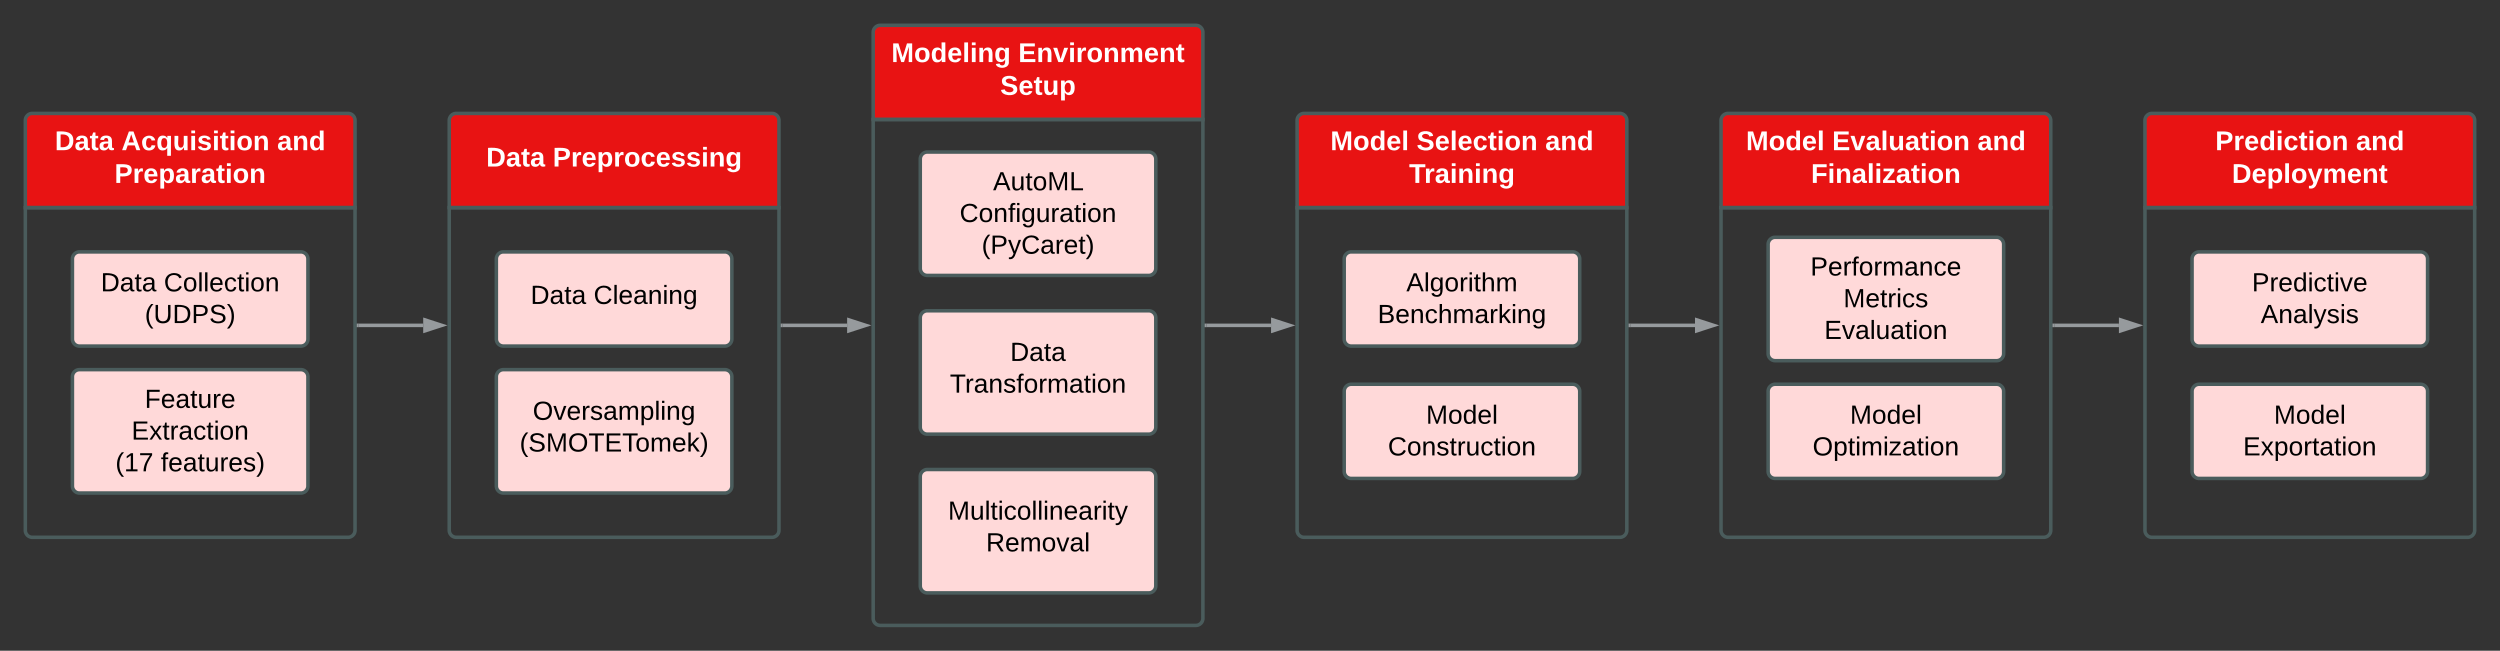 <svg xmlns="http://www.w3.org/2000/svg" xmlns:xlink="http://www.w3.org/1999/xlink" xmlns:lucid="lucid" width="2123" height="552.6"><rect width="100%" height="100%" fill="#333333" stroke="none"/><g transform="translate(-138.5 -223.7)" lucid:page-tab-id="vHpWTzjAAs0~"><path d="M160 400v-74a6 6 0 0 1 6-6h268a6 6 0 0 1 6 6v74z" stroke="#4a5c5c" stroke-width="3" fill="#e81313"/><path d="M440 400v274a6 6 0 0 1-6 6H166a6 6 0 0 1-6-6V400z" stroke="#4a5c5c" stroke-width="3" fill-opacity="0"/><use xlink:href="#a" transform="matrix(1,0,0,1,160,320) translate(25.104 31.231)"/><use xlink:href="#b" transform="matrix(1,0,0,1,160,320) translate(81.619 31.231)"/><use xlink:href="#c" transform="matrix(1,0,0,1,160,320) translate(213.83 31.231)"/><use xlink:href="#d" transform="matrix(1,0,0,1,160,320) translate(75.761 59.038)"/><path d="M520 400v-74a6 6 0 0 1 6-6h268a6 6 0 0 1 6 6v74z" stroke="#4a5c5c" stroke-width="3" fill="#e81313"/><path d="M800 400v274a6 6 0 0 1-6 6H526a6 6 0 0 1-6-6V400z" stroke="#4a5c5c" stroke-width="3" fill-opacity="0"/><use xlink:href="#a" transform="matrix(1,0,0,1,520,320) translate(31.412 45.134)"/><use xlink:href="#e" transform="matrix(1,0,0,1,520,320) translate(87.927 45.134)"/><path d="M880 325.2v-74a6 6 0 0 1 6-6h268a6 6 0 0 1 6 6v74z" stroke="#4a5c5c" stroke-width="3" fill="#e81313"/><path d="M1160 325.2v423.6a6 6 0 0 1-6 6H886a6 6 0 0 1-6-6V325.2z" stroke="#4a5c5c" stroke-width="3" fill-opacity="0"/><use xlink:href="#f" transform="matrix(1,0,0,1,880,245.2) translate(15.449 31.231)"/><use xlink:href="#g" transform="matrix(1,0,0,1,880,245.2) translate(123.264 31.231)"/><use xlink:href="#h" transform="matrix(1,0,0,1,880,245.2) translate(107.913 59.038)"/><path d="M1240 400v-74a6 6 0 0 1 6-6h268a6 6 0 0 1 6 6v74z" stroke="#4a5c5c" stroke-width="3" fill="#e81313"/><path d="M1520 400v274a6 6 0 0 1-6 6h-268a6 6 0 0 1-6-6V400z" stroke="#4a5c5c" stroke-width="3" fill-opacity="0"/><use xlink:href="#i" transform="matrix(1,0,0,1,1240,320) translate(28.258 31.231)"/><use xlink:href="#j" transform="matrix(1,0,0,1,1240,320) translate(101.444 31.231)"/><use xlink:href="#c" transform="matrix(1,0,0,1,1240,320) translate(210.676 31.231)"/><use xlink:href="#k" transform="matrix(1,0,0,1,1240,320) translate(95.071 59.038)"/><path d="M1600 400v-74a6 6 0 0 1 6-6h268a6 6 0 0 1 6 6v74z" stroke="#4a5c5c" stroke-width="3" fill="#e81313"/><path d="M1880 400v274a6 6 0 0 1-6 6h-268a6 6 0 0 1-6-6V400z" stroke="#4a5c5c" stroke-width="3" fill-opacity="0"/><use xlink:href="#i" transform="matrix(1,0,0,1,1600,320) translate(21.21 31.231)"/><use xlink:href="#l" transform="matrix(1,0,0,1,1600,320) translate(94.396 31.231)"/><use xlink:href="#c" transform="matrix(1,0,0,1,1600,320) translate(217.724 31.231)"/><use xlink:href="#m" transform="matrix(1,0,0,1,1600,320) translate(76.437 59.038)"/><path d="M1960 400v-74a6 6 0 0 1 6-6h268a6 6 0 0 1 6 6v74z" stroke="#4a5c5c" stroke-width="3" fill="#e81313"/><path d="M2240 400v274a6 6 0 0 1-6 6h-268a6 6 0 0 1-6-6V400z" stroke="#4a5c5c" stroke-width="3" fill-opacity="0"/><use xlink:href="#n" transform="matrix(1,0,0,1,1960,320) translate(59.734 31.231)"/><use xlink:href="#o" transform="matrix(1,0,0,1,1960,320) translate(179.2 31.231)"/><use xlink:href="#p" transform="matrix(1,0,0,1,1960,320) translate(73.862 59.038)"/><path d="M200 443.6a6 6 0 0 1 6-6h188a6 6 0 0 1 6 6v68a6 6 0 0 1-6 6H206a6 6 0 0 1-6-6z" stroke="#4a5c5c" stroke-width="3" fill="#ffd9d9"/><use xlink:href="#q" transform="matrix(1,0,0,1,212,449.6) translate(12.094 21.518)"/><use xlink:href="#r" transform="matrix(1,0,0,1,212,449.6) translate(65.649 21.518)"/><use xlink:href="#s" transform="matrix(1,0,0,1,212,449.6) translate(49.47 48.451)"/><path d="M200 543.6a6 6 0 0 1 6-6h188a6 6 0 0 1 6 6v92.8a6 6 0 0 1-6 6H206a6 6 0 0 1-6-6z" stroke="#4a5c5c" stroke-width="3" fill="#ffd9d9"/><use xlink:href="#t" transform="matrix(1,0,0,1,212,549.6) translate(49.408 20.487)"/><use xlink:href="#u" transform="matrix(1,0,0,1,212,549.6) translate(38.186 47.42)"/><use xlink:href="#v" transform="matrix(1,0,0,1,212,549.6) translate(24.501 74.353)"/><use xlink:href="#w" transform="matrix(1,0,0,1,212,549.6) translate(63.093 74.353)"/><path d="M560 443.6a6 6 0 0 1 6-6h188a6 6 0 0 1 6 6v68a6 6 0 0 1-6 6H566a6 6 0 0 1-6-6z" stroke="#4a5c5c" stroke-width="3" fill="#ffd9d9"/><use xlink:href="#q" transform="matrix(1,0,0,1,572,449.6) translate(17.051 32.206)"/><use xlink:href="#x" transform="matrix(1,0,0,1,572,449.6) translate(70.606 32.206)"/><path d="M560 543.6a6 6 0 0 1 6-6h188a6 6 0 0 1 6 6v92.8a6 6 0 0 1-6 6H566a6 6 0 0 1-6-6z" stroke="#4a5c5c" stroke-width="3" fill="#ffd9d9"/><use xlink:href="#y" transform="matrix(1,0,0,1,572,549.6) translate(18.921 30.612)"/><use xlink:href="#z" transform="matrix(1,0,0,1,572,549.6) translate(7.761 57.545)"/><path d="M443 500h54.88" stroke="#969a9d" stroke-width="3" stroke-linejoin="round" fill="none"/><path d="M443.04 501.5h-1.54v-3h1.54z" stroke="#969a9d" stroke-width=".05" fill="#969a9d"/><path d="M513.65 500l-14.27 4.63v-9.26z" stroke="#969a9d" stroke-width="3" fill="#969a9d"/><path d="M920 358.8a6 6 0 0 1 6-6h188a6 6 0 0 1 6 6v92.8a6 6 0 0 1-6 6H926a6 6 0 0 1-6-6z" stroke="#4a5c5c" stroke-width="3" fill="#ffd9d9"/><use xlink:href="#A" transform="matrix(1,0,0,1,932,364.8) translate(49.782 20.487)"/><use xlink:href="#B" transform="matrix(1,0,0,1,932,364.8) translate(21.415 47.42)"/><use xlink:href="#C" transform="matrix(1,0,0,1,932,364.8) translate(40.119 74.353)"/><path d="M920 493.6a6 6 0 0 1 6-6h188a6 6 0 0 1 6 6v92.8a6 6 0 0 1-6 6H926a6 6 0 0 1-6-6z" stroke="#4a5c5c" stroke-width="3" fill="#ffd9d9"/><use xlink:href="#D" transform="matrix(1,0,0,1,932,499.6) translate(64.34 30.612)"/><use xlink:href="#E" transform="matrix(1,0,0,1,932,499.6) translate(13.123 57.545)"/><path d="M803 500h54.88" stroke="#969a9d" stroke-width="3" stroke-linejoin="round" fill="none"/><path d="M803.04 501.5h-1.54v-3h1.54z" stroke="#969a9d" stroke-width=".05" fill="#969a9d"/><path d="M873.65 500l-14.27 4.63v-9.26z" stroke="#969a9d" stroke-width="3" fill="#969a9d"/><path d="M920 628.4a6 6 0 0 1 6-6h188a6 6 0 0 1 6 6v92.8a6 6 0 0 1-6 6H926a6 6 0 0 1-6-6z" stroke="#4a5c5c" stroke-width="3" fill="#ffd9d9"/><g><use xlink:href="#F" transform="matrix(1,0,0,1,932,634.4) translate(11.564 30.612)"/><use xlink:href="#G" transform="matrix(1,0,0,1,932,634.4) translate(43.828 57.545)"/></g><path d="M1280 443.6a6 6 0 0 1 6-6h188a6 6 0 0 1 6 6v68a6 6 0 0 1-6 6h-188a6 6 0 0 1-6-6z" stroke="#4a5c5c" stroke-width="3" fill="#ffd9d9"/><g><use xlink:href="#H" transform="matrix(1,0,0,1,1292,449.6) translate(40.742 21.518)"/><use xlink:href="#I" transform="matrix(1,0,0,1,1292,449.6) translate(16.396 48.451)"/></g><path d="M1280 556a6 6 0 0 1 6-6h188a6 6 0 0 1 6 6v68a6 6 0 0 1-6 6h-188a6 6 0 0 1-6-6z" stroke="#4a5c5c" stroke-width="3" fill="#ffd9d9"/><g><use xlink:href="#J" transform="matrix(1,0,0,1,1292,562) translate(57.513 21.518)"/><use xlink:href="#K" transform="matrix(1,0,0,1,1292,562) translate(25.124 48.451)"/></g><path d="M1163 500h54.88" stroke="#969a9d" stroke-width="3" stroke-linejoin="round" fill="none"/><path d="M1163.04 501.5h-1.54v-3h1.54z" stroke="#969a9d" stroke-width=".05" fill="#969a9d"/><path d="M1233.65 500l-14.27 4.63v-9.26z" stroke="#969a9d" stroke-width="3" fill="#969a9d"/><path d="M1640 431.2a6 6 0 0 1 6-6h188a6 6 0 0 1 6 6V524a6 6 0 0 1-6 6h-188a6 6 0 0 1-6-6z" stroke="#4a5c5c" stroke-width="3" fill="#ffd9d9"/><g><use xlink:href="#L" transform="matrix(1,0,0,1,1652,437.2) translate(23.877 20.487)"/><use xlink:href="#M" transform="matrix(1,0,0,1,1652,437.2) translate(51.933 47.42)"/><use xlink:href="#N" transform="matrix(1,0,0,1,1652,437.2) translate(35.692 74.353)"/></g><path d="M1640 556a6 6 0 0 1 6-6h188a6 6 0 0 1 6 6v68a6 6 0 0 1-6 6h-188a6 6 0 0 1-6-6z" stroke="#4a5c5c" stroke-width="3" fill="#ffd9d9"/><g><use xlink:href="#J" transform="matrix(1,0,0,1,1652,562) translate(57.513 21.518)"/><use xlink:href="#O" transform="matrix(1,0,0,1,1652,562) translate(25.779 48.451)"/></g><path d="M1523 500h54.88" stroke="#969a9d" stroke-width="3" stroke-linejoin="round" fill="none"/><path d="M1523.04 501.5h-1.54v-3h1.54z" stroke="#969a9d" stroke-width=".05" fill="#969a9d"/><path d="M1593.65 500l-14.27 4.63v-9.26z" stroke="#969a9d" stroke-width="3" fill="#969a9d"/><path d="M2000 443.6a6 6 0 0 1 6-6h188a6 6 0 0 1 6 6v68a6 6 0 0 1-6 6h-188a6 6 0 0 1-6-6z" stroke="#4a5c5c" stroke-width="3" fill="#ffd9d9"/><g><use xlink:href="#P" transform="matrix(1,0,0,1,2012,449.6) translate(38.84 21.518)"/><use xlink:href="#Q" transform="matrix(1,0,0,1,2012,449.6) translate(46.291 48.451)"/></g><path d="M2000 556a6 6 0 0 1 6-6h188a6 6 0 0 1 6 6v68a6 6 0 0 1-6 6h-188a6 6 0 0 1-6-6z" stroke="#4a5c5c" stroke-width="3" fill="#ffd9d9"/><g><use xlink:href="#J" transform="matrix(1,0,0,1,2012,562) translate(57.513 21.518)"/><use xlink:href="#R" transform="matrix(1,0,0,1,2012,562) translate(31.328 48.451)"/></g><path d="M1883 500h54.88" stroke="#969a9d" stroke-width="3" stroke-linejoin="round" fill="none"/><path d="M1883.04 501.5h-1.54v-3h1.54z" stroke="#969a9d" stroke-width=".05" fill="#969a9d"/><path d="M1953.65 500l-14.27 4.63v-9.26z" stroke="#969a9d" stroke-width="3" fill="#969a9d"/><defs><path fill="#fff" d="M24-248c120-7 223 5 221 122C244-46 201 0 124 0H24v-248zM76-40c74 7 117-18 117-86 0-67-45-88-117-82v168" id="S"/><path fill="#fff" d="M133-34C117-15 103 5 69 4 32 3 11-16 11-54c-1-60 55-63 116-61 1-26-3-47-28-47-18 1-26 9-28 27l-52-2c7-38 36-58 82-57s74 22 75 68l1 82c-1 14 12 18 25 15v27c-30 8-71 5-69-32zm-48 3c29 0 43-24 42-57-32 0-66-3-65 30 0 17 8 27 23 27" id="T"/><path fill="#fff" d="M115-3C79 11 28 4 28-45v-112H4v-33h27l15-45h31v45h36v33H77v99c-1 23 16 31 38 25v30" id="U"/><g id="a"><use transform="matrix(0.064,0,0,0.064,0,0)" xlink:href="#S"/><use transform="matrix(0.064,0,0,0.064,16.671,0)" xlink:href="#T"/><use transform="matrix(0.064,0,0,0.064,29.545,0)" xlink:href="#U"/><use transform="matrix(0.064,0,0,0.064,37.204,0)" xlink:href="#T"/></g><path fill="#fff" d="M199 0l-22-63H83L61 0H9l90-248h61L250 0h-51zm-33-102l-36-108c-10 38-24 72-36 108h72" id="V"/><path fill="#fff" d="M190-63c-7 42-38 67-86 67-59 0-84-38-90-98-12-110 154-137 174-36l-49 2c-2-19-15-32-35-32-30 0-35 28-38 64-6 74 65 87 74 30" id="W"/><path fill="#fff" d="M84 4C32 4 15-41 15-95c0-55 18-99 73-99 29 0 47 12 58 34l2-30h48l-1 265h-49V-32C136-9 114 4 84 4zm21-34c32 0 41-29 41-66 0-36-9-64-40-64-33 0-39 30-40 65 0 43 13 65 39 65" id="X"/><path fill="#fff" d="M85 4C-2 5 27-109 22-190h50c7 57-23 150 33 157 60-5 35-97 40-157h50l1 190h-47c-2-12 1-28-3-38-12 25-28 42-61 42" id="Y"/><path fill="#fff" d="M25-224v-37h50v37H25zM25 0v-190h50V0H25" id="Z"/><path fill="#fff" d="M137-138c1-29-70-34-71-4 15 46 118 7 119 86 1 83-164 76-172 9l43-7c4 19 20 25 44 25 33 8 57-30 24-41C81-84 22-81 20-136c-2-80 154-74 161-7" id="aa"/><path fill="#fff" d="M110-194c64 0 96 36 96 99 0 64-35 99-97 99-61 0-95-36-95-99 0-62 34-99 96-99zm-1 164c35 0 45-28 45-65 0-40-10-65-43-65-34 0-45 26-45 65 0 36 10 65 43 65" id="ab"/><path fill="#fff" d="M135-194c87-1 58 113 63 194h-50c-7-57 23-157-34-157-59 0-34 97-39 157H25l-1-190h47c2 12-1 28 3 38 12-26 28-41 61-42" id="ac"/><g id="b"><use transform="matrix(0.064,0,0,0.064,0,0)" xlink:href="#V"/><use transform="matrix(0.064,0,0,0.064,16.671,0)" xlink:href="#W"/><use transform="matrix(0.064,0,0,0.064,29.545,0)" xlink:href="#X"/><use transform="matrix(0.064,0,0,0.064,43.641,0)" xlink:href="#Y"/><use transform="matrix(0.064,0,0,0.064,57.738,0)" xlink:href="#Z"/><use transform="matrix(0.064,0,0,0.064,64.174,0)" xlink:href="#aa"/><use transform="matrix(0.064,0,0,0.064,77.048,0)" xlink:href="#Z"/><use transform="matrix(0.064,0,0,0.064,83.485,0)" xlink:href="#U"/><use transform="matrix(0.064,0,0,0.064,91.145,0)" xlink:href="#Z"/><use transform="matrix(0.064,0,0,0.064,97.581,0)" xlink:href="#ab"/><use transform="matrix(0.064,0,0,0.064,111.678,0)" xlink:href="#ac"/></g><path fill="#fff" d="M88-194c31-1 46 15 58 34l-1-101h50l1 261h-48c-2-10 0-23-3-31C134-8 116 4 84 4 32 4 16-41 15-95c0-56 19-97 73-99zm17 164c33 0 40-30 41-66 1-37-9-64-41-64s-38 30-39 65c0 43 13 65 39 65" id="ad"/><g id="c"><use transform="matrix(0.064,0,0,0.064,0,0)" xlink:href="#T"/><use transform="matrix(0.064,0,0,0.064,12.874,0)" xlink:href="#ac"/><use transform="matrix(0.064,0,0,0.064,26.97,0)" xlink:href="#ad"/></g><path fill="#fff" d="M24-248c93 1 206-16 204 79-1 75-69 88-152 82V0H24v-248zm52 121c47 0 100 7 100-41 0-47-54-39-100-39v80" id="ae"/><path fill="#fff" d="M135-150c-39-12-60 13-60 57V0H25l-1-190h47c2 13-1 29 3 40 6-28 27-53 61-41v41" id="af"/><path fill="#fff" d="M185-48c-13 30-37 53-82 52C43 2 14-33 14-96s30-98 90-98c62 0 83 45 84 108H66c0 31 8 55 39 56 18 0 30-7 34-22zm-45-69c5-46-57-63-70-21-2 6-4 13-4 21h74" id="ag"/><path fill="#fff" d="M135-194c53 0 70 44 70 98 0 56-19 98-73 100-31 1-45-17-59-34 3 33 2 69 2 105H25l-1-265h48c2 10 0 23 3 31 11-24 29-35 60-35zM114-30c33 0 39-31 40-66 0-38-9-64-40-64-56 0-55 130 0 130" id="ah"/><g id="d"><use transform="matrix(0.064,0,0,0.064,0,0)" xlink:href="#ae"/><use transform="matrix(0.064,0,0,0.064,15.448,0)" xlink:href="#af"/><use transform="matrix(0.064,0,0,0.064,24.46,0)" xlink:href="#ag"/><use transform="matrix(0.064,0,0,0.064,37.333,0)" xlink:href="#ah"/><use transform="matrix(0.064,0,0,0.064,51.43,0)" xlink:href="#T"/><use transform="matrix(0.064,0,0,0.064,64.303,0)" xlink:href="#af"/><use transform="matrix(0.064,0,0,0.064,73.315,0)" xlink:href="#T"/><use transform="matrix(0.064,0,0,0.064,86.188,0)" xlink:href="#U"/><use transform="matrix(0.064,0,0,0.064,93.848,0)" xlink:href="#Z"/><use transform="matrix(0.064,0,0,0.064,100.285,0)" xlink:href="#ab"/><use transform="matrix(0.064,0,0,0.064,114.381,0)" xlink:href="#ac"/></g><path fill="#fff" d="M195-6C206 82 75 100 31 46c-4-6-6-13-8-21l49-6c3 16 16 24 34 25 40 0 42-37 40-79-11 22-30 35-61 35-53 0-70-43-70-97 0-56 18-96 73-97 30 0 46 14 59 34l2-30h47zm-90-29c32 0 41-27 41-63 0-35-9-62-40-62-32 0-39 29-40 63 0 36 9 62 39 62" id="ai"/><g id="e"><use transform="matrix(0.064,0,0,0.064,0,0)" xlink:href="#ae"/><use transform="matrix(0.064,0,0,0.064,15.448,0)" xlink:href="#af"/><use transform="matrix(0.064,0,0,0.064,24.46,0)" xlink:href="#ag"/><use transform="matrix(0.064,0,0,0.064,37.333,0)" xlink:href="#ah"/><use transform="matrix(0.064,0,0,0.064,51.43,0)" xlink:href="#af"/><use transform="matrix(0.064,0,0,0.064,60.441,0)" xlink:href="#ab"/><use transform="matrix(0.064,0,0,0.064,74.538,0)" xlink:href="#W"/><use transform="matrix(0.064,0,0,0.064,87.411,0)" xlink:href="#ag"/><use transform="matrix(0.064,0,0,0.064,100.285,0)" xlink:href="#aa"/><use transform="matrix(0.064,0,0,0.064,113.158,0)" xlink:href="#aa"/><use transform="matrix(0.064,0,0,0.064,126.032,0)" xlink:href="#Z"/><use transform="matrix(0.064,0,0,0.064,132.469,0)" xlink:href="#ac"/><use transform="matrix(0.064,0,0,0.064,146.565,0)" xlink:href="#ai"/></g><path fill="#fff" d="M230 0l2-204L168 0h-37L68-204 70 0H24v-248h70l56 185 57-185h69V0h-46" id="aj"/><path fill="#fff" d="M25 0v-261h50V0H25" id="ak"/><g id="f"><use transform="matrix(0.064,0,0,0.064,0,0)" xlink:href="#aj"/><use transform="matrix(0.064,0,0,0.064,19.246,0)" xlink:href="#ab"/><use transform="matrix(0.064,0,0,0.064,33.342,0)" xlink:href="#ad"/><use transform="matrix(0.064,0,0,0.064,47.439,0)" xlink:href="#ag"/><use transform="matrix(0.064,0,0,0.064,60.312,0)" xlink:href="#ak"/><use transform="matrix(0.064,0,0,0.064,66.749,0)" xlink:href="#Z"/><use transform="matrix(0.064,0,0,0.064,73.186,0)" xlink:href="#ac"/><use transform="matrix(0.064,0,0,0.064,87.282,0)" xlink:href="#ai"/></g><path fill="#fff" d="M24 0v-248h195v40H76v63h132v40H76v65h150V0H24" id="al"/><path fill="#fff" d="M128 0H69L1-190h53L99-40l48-150h52" id="am"/><path fill="#fff" d="M220-157c-53 9-28 100-34 157h-49v-107c1-27-5-49-29-50C55-147 81-57 75 0H25l-1-190h47c2 12-1 28 3 38 10-53 101-56 108 0 13-22 24-43 59-42 82 1 51 116 57 194h-49v-107c-1-25-5-48-29-50" id="an"/><g id="g"><use transform="matrix(0.064,0,0,0.064,0,0)" xlink:href="#al"/><use transform="matrix(0.064,0,0,0.064,15.448,0)" xlink:href="#ac"/><use transform="matrix(0.064,0,0,0.064,29.545,0)" xlink:href="#am"/><use transform="matrix(0.064,0,0,0.064,42.418,0)" xlink:href="#Z"/><use transform="matrix(0.064,0,0,0.064,48.855,0)" xlink:href="#af"/><use transform="matrix(0.064,0,0,0.064,57.866,0)" xlink:href="#ab"/><use transform="matrix(0.064,0,0,0.064,71.963,0)" xlink:href="#ac"/><use transform="matrix(0.064,0,0,0.064,86.059,0)" xlink:href="#an"/><use transform="matrix(0.064,0,0,0.064,106.657,0)" xlink:href="#ag"/><use transform="matrix(0.064,0,0,0.064,119.531,0)" xlink:href="#ac"/><use transform="matrix(0.064,0,0,0.064,133.627,0)" xlink:href="#U"/></g><path fill="#fff" d="M169-182c-1-43-94-46-97-3 18 66 151 10 154 114 3 95-165 93-204 36-6-8-10-19-12-30l50-8c3 46 112 56 116 5-17-69-150-10-154-114-4-87 153-88 188-35 5 8 8 18 10 28" id="ao"/><g id="h"><use transform="matrix(0.064,0,0,0.064,0,0)" xlink:href="#ao"/><use transform="matrix(0.064,0,0,0.064,15.448,0)" xlink:href="#ag"/><use transform="matrix(0.064,0,0,0.064,28.322,0)" xlink:href="#U"/><use transform="matrix(0.064,0,0,0.064,35.981,0)" xlink:href="#Y"/><use transform="matrix(0.064,0,0,0.064,50.078,0)" xlink:href="#ah"/></g><g id="i"><use transform="matrix(0.064,0,0,0.064,0,0)" xlink:href="#aj"/><use transform="matrix(0.064,0,0,0.064,19.246,0)" xlink:href="#ab"/><use transform="matrix(0.064,0,0,0.064,33.342,0)" xlink:href="#ad"/><use transform="matrix(0.064,0,0,0.064,47.439,0)" xlink:href="#ag"/><use transform="matrix(0.064,0,0,0.064,60.312,0)" xlink:href="#ak"/></g><g id="j"><use transform="matrix(0.064,0,0,0.064,0,0)" xlink:href="#ao"/><use transform="matrix(0.064,0,0,0.064,15.448,0)" xlink:href="#ag"/><use transform="matrix(0.064,0,0,0.064,28.322,0)" xlink:href="#ak"/><use transform="matrix(0.064,0,0,0.064,34.759,0)" xlink:href="#ag"/><use transform="matrix(0.064,0,0,0.064,47.632,0)" xlink:href="#W"/><use transform="matrix(0.064,0,0,0.064,60.506,0)" xlink:href="#U"/><use transform="matrix(0.064,0,0,0.064,68.165,0)" xlink:href="#Z"/><use transform="matrix(0.064,0,0,0.064,74.602,0)" xlink:href="#ab"/><use transform="matrix(0.064,0,0,0.064,88.699,0)" xlink:href="#ac"/></g><path fill="#fff" d="M136-208V0H84v-208H4v-40h212v40h-80" id="ap"/><g id="k"><use transform="matrix(0.064,0,0,0.064,0,0)" xlink:href="#ap"/><use transform="matrix(0.064,0,0,0.064,12.809,0)" xlink:href="#af"/><use transform="matrix(0.064,0,0,0.064,21.821,0)" xlink:href="#T"/><use transform="matrix(0.064,0,0,0.064,34.694,0)" xlink:href="#Z"/><use transform="matrix(0.064,0,0,0.064,41.131,0)" xlink:href="#ac"/><use transform="matrix(0.064,0,0,0.064,55.227,0)" xlink:href="#Z"/><use transform="matrix(0.064,0,0,0.064,61.664,0)" xlink:href="#ac"/><use transform="matrix(0.064,0,0,0.064,75.761,0)" xlink:href="#ai"/></g><g id="l"><use transform="matrix(0.064,0,0,0.064,0,0)" xlink:href="#al"/><use transform="matrix(0.064,0,0,0.064,15.448,0)" xlink:href="#am"/><use transform="matrix(0.064,0,0,0.064,28.322,0)" xlink:href="#T"/><use transform="matrix(0.064,0,0,0.064,41.195,0)" xlink:href="#ak"/><use transform="matrix(0.064,0,0,0.064,47.632,0)" xlink:href="#Y"/><use transform="matrix(0.064,0,0,0.064,61.729,0)" xlink:href="#T"/><use transform="matrix(0.064,0,0,0.064,74.602,0)" xlink:href="#U"/><use transform="matrix(0.064,0,0,0.064,82.262,0)" xlink:href="#Z"/><use transform="matrix(0.064,0,0,0.064,88.699,0)" xlink:href="#ab"/><use transform="matrix(0.064,0,0,0.064,102.795,0)" xlink:href="#ac"/></g><path fill="#fff" d="M76-208v77h127v40H76V0H24v-248h183v40H76" id="aq"/><path fill="#fff" d="M12 0v-35l95-120H19v-35h142v35L67-36h103V0H12" id="ar"/><g id="m"><use transform="matrix(0.064,0,0,0.064,0,0)" xlink:href="#aq"/><use transform="matrix(0.064,0,0,0.064,14.097,0)" xlink:href="#Z"/><use transform="matrix(0.064,0,0,0.064,20.533,0)" xlink:href="#ac"/><use transform="matrix(0.064,0,0,0.064,34.63,0)" xlink:href="#T"/><use transform="matrix(0.064,0,0,0.064,47.503,0)" xlink:href="#ak"/><use transform="matrix(0.064,0,0,0.064,53.94,0)" xlink:href="#Z"/><use transform="matrix(0.064,0,0,0.064,60.377,0)" xlink:href="#ar"/><use transform="matrix(0.064,0,0,0.064,71.963,0)" xlink:href="#T"/><use transform="matrix(0.064,0,0,0.064,84.836,0)" xlink:href="#U"/><use transform="matrix(0.064,0,0,0.064,92.496,0)" xlink:href="#Z"/><use transform="matrix(0.064,0,0,0.064,98.933,0)" xlink:href="#ab"/><use transform="matrix(0.064,0,0,0.064,113.03,0)" xlink:href="#ac"/></g><g id="n"><use transform="matrix(0.064,0,0,0.064,0,0)" xlink:href="#ae"/><use transform="matrix(0.064,0,0,0.064,15.448,0)" xlink:href="#af"/><use transform="matrix(0.064,0,0,0.064,24.46,0)" xlink:href="#ag"/><use transform="matrix(0.064,0,0,0.064,37.333,0)" xlink:href="#ad"/><use transform="matrix(0.064,0,0,0.064,51.43,0)" xlink:href="#Z"/><use transform="matrix(0.064,0,0,0.064,57.866,0)" xlink:href="#W"/><use transform="matrix(0.064,0,0,0.064,70.74,0)" xlink:href="#U"/><use transform="matrix(0.064,0,0,0.064,78.4,0)" xlink:href="#Z"/><use transform="matrix(0.064,0,0,0.064,84.836,0)" xlink:href="#ab"/><use transform="matrix(0.064,0,0,0.064,98.933,0)" xlink:href="#ac"/></g><g id="o"><use transform="matrix(0.064,0,0,0.064,0,0)" xlink:href="#T"/><use transform="matrix(0.064,0,0,0.064,12.874,0)" xlink:href="#ac"/><use transform="matrix(0.064,0,0,0.064,26.97,0)" xlink:href="#ad"/></g><path fill="#fff" d="M123 10C108 53 80 86 19 72V37c35 8 53-11 59-39L3-190h52l48 148c12-52 28-100 44-148h51" id="as"/><g id="p"><use transform="matrix(0.064,0,0,0.064,0,0)" xlink:href="#S"/><use transform="matrix(0.064,0,0,0.064,16.671,0)" xlink:href="#ag"/><use transform="matrix(0.064,0,0,0.064,29.545,0)" xlink:href="#ah"/><use transform="matrix(0.064,0,0,0.064,43.641,0)" xlink:href="#ak"/><use transform="matrix(0.064,0,0,0.064,50.078,0)" xlink:href="#ab"/><use transform="matrix(0.064,0,0,0.064,64.174,0)" xlink:href="#as"/><use transform="matrix(0.064,0,0,0.064,77.048,0)" xlink:href="#an"/><use transform="matrix(0.064,0,0,0.064,97.646,0)" xlink:href="#ag"/><use transform="matrix(0.064,0,0,0.064,110.519,0)" xlink:href="#ac"/><use transform="matrix(0.064,0,0,0.064,124.616,0)" xlink:href="#U"/></g><path d="M30-248c118-7 216 8 213 122C240-48 200 0 122 0H30v-248zM63-27c89 8 146-16 146-99s-60-101-146-95v194" id="at"/><path d="M141-36C126-15 110 5 73 4 37 3 15-17 15-53c-1-64 63-63 125-63 3-35-9-54-41-54-24 1-41 7-42 31l-33-3c5-37 33-52 76-52 45 0 72 20 72 64v82c-1 20 7 32 28 27v20c-31 9-61-2-59-35zM48-53c0 20 12 33 32 33 41-3 63-29 60-74-43 2-92-5-92 41" id="au"/><path d="M59-47c-2 24 18 29 38 22v24C64 9 27 4 27-40v-127H5v-23h24l9-43h21v43h35v23H59v120" id="av"/><g id="q"><use transform="matrix(0.062,0,0,0.062,0,0)" xlink:href="#at"/><use transform="matrix(0.062,0,0,0.062,16.148,0)" xlink:href="#au"/><use transform="matrix(0.062,0,0,0.062,28.617,0)" xlink:href="#av"/><use transform="matrix(0.062,0,0,0.062,34.851,0)" xlink:href="#au"/></g><path d="M212-179c-10-28-35-45-73-45-59 0-87 40-87 99 0 60 29 101 89 101 43 0 62-24 78-52l27 14C228-24 195 4 139 4 59 4 22-46 18-125c-6-104 99-153 187-111 19 9 31 26 39 46" id="aw"/><path d="M100-194c62-1 85 37 85 99 1 63-27 99-86 99S16-35 15-95c0-66 28-99 85-99zM99-20c44 1 53-31 53-75 0-43-8-75-51-75s-53 32-53 75 10 74 51 75" id="ax"/><path d="M24 0v-261h32V0H24" id="ay"/><path d="M100-194c63 0 86 42 84 106H49c0 40 14 67 53 68 26 1 43-12 49-29l28 8c-11 28-37 45-77 45C44 4 14-33 15-96c1-61 26-98 85-98zm52 81c6-60-76-77-97-28-3 7-6 17-6 28h103" id="az"/><path d="M96-169c-40 0-48 33-48 73s9 75 48 75c24 0 41-14 43-38l32 2c-6 37-31 61-74 61-59 0-76-41-82-99-10-93 101-131 147-64 4 7 5 14 7 22l-32 3c-4-21-16-35-41-35" id="aA"/><path d="M24-231v-30h32v30H24zM24 0v-190h32V0H24" id="aB"/><path d="M117-194c89-4 53 116 60 194h-32v-121c0-31-8-49-39-48C34-167 62-67 57 0H25l-1-190h30c1 10-1 24 2 32 11-22 29-35 61-36" id="aC"/><g id="r"><use transform="matrix(0.062,0,0,0.062,0,0)" xlink:href="#aw"/><use transform="matrix(0.062,0,0,0.062,16.148,0)" xlink:href="#ax"/><use transform="matrix(0.062,0,0,0.062,28.617,0)" xlink:href="#ay"/><use transform="matrix(0.062,0,0,0.062,33.542,0)" xlink:href="#ay"/><use transform="matrix(0.062,0,0,0.062,38.467,0)" xlink:href="#az"/><use transform="matrix(0.062,0,0,0.062,50.936,0)" xlink:href="#aA"/><use transform="matrix(0.062,0,0,0.062,62.159,0)" xlink:href="#av"/><use transform="matrix(0.062,0,0,0.062,68.393,0)" xlink:href="#aB"/><use transform="matrix(0.062,0,0,0.062,73.319,0)" xlink:href="#ax"/><use transform="matrix(0.062,0,0,0.062,85.788,0)" xlink:href="#aC"/></g><path d="M87 75C49 33 22-17 22-94c0-76 28-126 65-167h31c-38 41-64 92-64 168S80 34 118 75H87" id="aD"/><path d="M232-93c-1 65-40 97-104 97C67 4 28-28 28-90v-158h33c8 89-33 224 67 224 102 0 64-133 71-224h33v155" id="aE"/><path d="M30-248c87 1 191-15 191 75 0 78-77 80-158 76V0H30v-248zm33 125c57 0 124 11 124-50 0-59-68-47-124-48v98" id="aF"/><path d="M185-189c-5-48-123-54-124 2 14 75 158 14 163 119 3 78-121 87-175 55-17-10-28-26-33-46l33-7c5 56 141 63 141-1 0-78-155-14-162-118-5-82 145-84 179-34 5 7 8 16 11 25" id="aG"/><path d="M33-261c38 41 65 92 65 168S71 34 33 75H2C39 34 66-17 66-93S39-220 2-261h31" id="aH"/><g id="s"><use transform="matrix(0.062,0,0,0.062,0,0)" xlink:href="#aD"/><use transform="matrix(0.062,0,0,0.062,7.419,0)" xlink:href="#aE"/><use transform="matrix(0.062,0,0,0.062,23.567,0)" xlink:href="#at"/><use transform="matrix(0.062,0,0,0.062,39.714,0)" xlink:href="#aF"/><use transform="matrix(0.062,0,0,0.062,54.677,0)" xlink:href="#aG"/><use transform="matrix(0.062,0,0,0.062,69.64,0)" xlink:href="#aH"/></g><path d="M63-220v92h138v28H63V0H30v-248h175v28H63" id="aI"/><path d="M84 4C-5 8 30-112 23-190h32v120c0 31 7 50 39 49 72-2 45-101 50-169h31l1 190h-30c-1-10 1-25-2-33-11 22-28 36-60 37" id="aJ"/><path d="M114-163C36-179 61-72 57 0H25l-1-190h30c1 12-1 29 2 39 6-27 23-49 58-41v29" id="aK"/><g id="t"><use transform="matrix(0.062,0,0,0.062,0,0)" xlink:href="#aI"/><use transform="matrix(0.062,0,0,0.062,13.654,0)" xlink:href="#az"/><use transform="matrix(0.062,0,0,0.062,26.123,0)" xlink:href="#au"/><use transform="matrix(0.062,0,0,0.062,38.592,0)" xlink:href="#av"/><use transform="matrix(0.062,0,0,0.062,44.827,0)" xlink:href="#aJ"/><use transform="matrix(0.062,0,0,0.062,57.296,0)" xlink:href="#aK"/><use transform="matrix(0.062,0,0,0.062,64.715,0)" xlink:href="#az"/></g><path d="M30 0v-248h187v28H63v79h144v27H63v87h162V0H30" id="aL"/><path d="M141 0L90-78 38 0H4l68-98-65-92h35l48 74 47-74h35l-64 92 68 98h-35" id="aM"/><g id="u"><use transform="matrix(0.062,0,0,0.062,0,0)" xlink:href="#aL"/><use transform="matrix(0.062,0,0,0.062,14.963,0)" xlink:href="#aM"/><use transform="matrix(0.062,0,0,0.062,26.185,0)" xlink:href="#av"/><use transform="matrix(0.062,0,0,0.062,32.42,0)" xlink:href="#aK"/><use transform="matrix(0.062,0,0,0.062,39.839,0)" xlink:href="#au"/><use transform="matrix(0.062,0,0,0.062,52.308,0)" xlink:href="#aA"/><use transform="matrix(0.062,0,0,0.062,63.53,0)" xlink:href="#av"/><use transform="matrix(0.062,0,0,0.062,69.765,0)" xlink:href="#aB"/><use transform="matrix(0.062,0,0,0.062,74.69,0)" xlink:href="#ax"/><use transform="matrix(0.062,0,0,0.062,87.159,0)" xlink:href="#aC"/></g><path d="M27 0v-27h64v-190l-56 39v-29l58-41h29v221h61V0H27" id="aN"/><path d="M64 0c3-98 48-159 88-221H18v-27h164v26C143-157 98-101 97 0H64" id="aO"/><g id="v"><use transform="matrix(0.062,0,0,0.062,0,0)" xlink:href="#aD"/><use transform="matrix(0.062,0,0,0.062,7.419,0)" xlink:href="#aN"/><use transform="matrix(0.062,0,0,0.062,19.888,0)" xlink:href="#aO"/></g><path d="M101-234c-31-9-42 10-38 44h38v23H63V0H32v-167H5v-23h27c-7-52 17-82 69-68v24" id="aP"/><path d="M135-143c-3-34-86-38-87 0 15 53 115 12 119 90S17 21 10-45l28-5c4 36 97 45 98 0-10-56-113-15-118-90-4-57 82-63 122-42 12 7 21 19 24 35" id="aQ"/><g id="w"><use transform="matrix(0.062,0,0,0.062,0,0)" xlink:href="#aP"/><use transform="matrix(0.062,0,0,0.062,6.235,0)" xlink:href="#az"/><use transform="matrix(0.062,0,0,0.062,18.704,0)" xlink:href="#au"/><use transform="matrix(0.062,0,0,0.062,31.173,0)" xlink:href="#av"/><use transform="matrix(0.062,0,0,0.062,37.407,0)" xlink:href="#aJ"/><use transform="matrix(0.062,0,0,0.062,49.877,0)" xlink:href="#aK"/><use transform="matrix(0.062,0,0,0.062,57.296,0)" xlink:href="#az"/><use transform="matrix(0.062,0,0,0.062,69.765,0)" xlink:href="#aQ"/><use transform="matrix(0.062,0,0,0.062,80.987,0)" xlink:href="#aH"/></g><path d="M177-190C167-65 218 103 67 71c-23-6-38-20-44-43l32-5c15 47 100 32 89-28v-30C133-14 115 1 83 1 29 1 15-40 15-95c0-56 16-97 71-98 29-1 48 16 59 35 1-10 0-23 2-32h30zM94-22c36 0 50-32 50-73 0-42-14-75-50-75-39 0-46 34-46 75s6 73 46 73" id="aR"/><g id="x"><use transform="matrix(0.062,0,0,0.062,0,0)" xlink:href="#aw"/><use transform="matrix(0.062,0,0,0.062,16.148,0)" xlink:href="#ay"/><use transform="matrix(0.062,0,0,0.062,21.073,0)" xlink:href="#az"/><use transform="matrix(0.062,0,0,0.062,33.542,0)" xlink:href="#au"/><use transform="matrix(0.062,0,0,0.062,46.011,0)" xlink:href="#aC"/><use transform="matrix(0.062,0,0,0.062,58.48,0)" xlink:href="#aB"/><use transform="matrix(0.062,0,0,0.062,63.406,0)" xlink:href="#aC"/><use transform="matrix(0.062,0,0,0.062,75.875,0)" xlink:href="#aR"/></g><path d="M140-251c81 0 123 46 123 126C263-46 219 4 140 4 59 4 17-45 17-125s42-126 123-126zm0 227c63 0 89-41 89-101s-29-99-89-99c-61 0-89 39-89 99S79-25 140-24" id="aS"/><path d="M108 0H70L1-190h34L89-25l56-165h34" id="aT"/><path d="M210-169c-67 3-38 105-44 169h-31v-121c0-29-5-50-35-48C34-165 62-65 56 0H25l-1-190h30c1 10-1 24 2 32 10-44 99-50 107 0 11-21 27-35 58-36 85-2 47 119 55 194h-31v-121c0-29-5-49-35-48" id="aU"/><path d="M115-194c55 1 70 41 70 98S169 2 115 4C84 4 66-9 55-30l1 105H24l-1-265h31l2 30c10-21 28-34 59-34zm-8 174c40 0 45-34 45-75s-6-73-45-74c-42 0-51 32-51 76 0 43 10 73 51 73" id="aV"/><g id="y"><use transform="matrix(0.062,0,0,0.062,0,0)" xlink:href="#aS"/><use transform="matrix(0.062,0,0,0.062,17.457,0)" xlink:href="#aT"/><use transform="matrix(0.062,0,0,0.062,28.679,0)" xlink:href="#az"/><use transform="matrix(0.062,0,0,0.062,41.148,0)" xlink:href="#aK"/><use transform="matrix(0.062,0,0,0.062,48.567,0)" xlink:href="#aQ"/><use transform="matrix(0.062,0,0,0.062,59.79,0)" xlink:href="#au"/><use transform="matrix(0.062,0,0,0.062,72.259,0)" xlink:href="#aU"/><use transform="matrix(0.062,0,0,0.062,90.9,0)" xlink:href="#aV"/><use transform="matrix(0.062,0,0,0.062,103.369,0)" xlink:href="#ay"/><use transform="matrix(0.062,0,0,0.062,108.294,0)" xlink:href="#aB"/><use transform="matrix(0.062,0,0,0.062,113.22,0)" xlink:href="#aC"/><use transform="matrix(0.062,0,0,0.062,125.689,0)" xlink:href="#aR"/></g><path d="M240 0l2-218c-23 76-54 145-80 218h-23L58-218 59 0H30v-248h44l77 211c21-75 51-140 76-211h43V0h-30" id="aW"/><path d="M127-220V0H93v-220H8v-28h204v28h-85" id="aX"/><path d="M143 0L79-87 56-68V0H24v-261h32v163l83-92h37l-77 82L181 0h-38" id="aY"/><g id="z"><use transform="matrix(0.062,0,0,0.062,0,0)" xlink:href="#aD"/><use transform="matrix(0.062,0,0,0.062,7.419,0)" xlink:href="#aG"/><use transform="matrix(0.062,0,0,0.062,22.382,0)" xlink:href="#aW"/><use transform="matrix(0.062,0,0,0.062,41.023,0)" xlink:href="#aS"/><use transform="matrix(0.062,0,0,0.062,58.48,0)" xlink:href="#aX"/><use transform="matrix(0.062,0,0,0.062,72.134,0)" xlink:href="#aL"/><use transform="matrix(0.062,0,0,0.062,87.097,0)" xlink:href="#aX"/><use transform="matrix(0.062,0,0,0.062,98.257,0)" xlink:href="#ax"/><use transform="matrix(0.062,0,0,0.062,110.726,0)" xlink:href="#aU"/><use transform="matrix(0.062,0,0,0.062,129.367,0)" xlink:href="#az"/><use transform="matrix(0.062,0,0,0.062,141.836,0)" xlink:href="#aY"/><use transform="matrix(0.062,0,0,0.062,153.059,0)" xlink:href="#aH"/></g><path d="M205 0l-28-72H64L36 0H1l101-248h38L239 0h-34zm-38-99l-47-123c-12 45-31 82-46 123h93" id="aZ"/><path d="M30 0v-248h33v221h125V0H30" id="ba"/><g id="A"><use transform="matrix(0.062,0,0,0.062,0,0)" xlink:href="#aZ"/><use transform="matrix(0.062,0,0,0.062,14.963,0)" xlink:href="#aJ"/><use transform="matrix(0.062,0,0,0.062,27.432,0)" xlink:href="#av"/><use transform="matrix(0.062,0,0,0.062,33.667,0)" xlink:href="#ax"/><use transform="matrix(0.062,0,0,0.062,46.136,0)" xlink:href="#aW"/><use transform="matrix(0.062,0,0,0.062,64.777,0)" xlink:href="#ba"/></g><g id="B"><use transform="matrix(0.062,0,0,0.062,0,0)" xlink:href="#aw"/><use transform="matrix(0.062,0,0,0.062,16.148,0)" xlink:href="#ax"/><use transform="matrix(0.062,0,0,0.062,28.617,0)" xlink:href="#aC"/><use transform="matrix(0.062,0,0,0.062,41.086,0)" xlink:href="#aP"/><use transform="matrix(0.062,0,0,0.062,47.32,0)" xlink:href="#aB"/><use transform="matrix(0.062,0,0,0.062,52.246,0)" xlink:href="#aR"/><use transform="matrix(0.062,0,0,0.062,64.715,0)" xlink:href="#aJ"/><use transform="matrix(0.062,0,0,0.062,77.184,0)" xlink:href="#aK"/><use transform="matrix(0.062,0,0,0.062,84.603,0)" xlink:href="#au"/><use transform="matrix(0.062,0,0,0.062,97.072,0)" xlink:href="#av"/><use transform="matrix(0.062,0,0,0.062,103.307,0)" xlink:href="#aB"/><use transform="matrix(0.062,0,0,0.062,108.232,0)" xlink:href="#ax"/><use transform="matrix(0.062,0,0,0.062,120.701,0)" xlink:href="#aC"/></g><path d="M179-190L93 31C79 59 56 82 12 73V49c39 6 53-20 64-50L1-190h34L92-34l54-156h33" id="bb"/><g id="C"><use transform="matrix(0.062,0,0,0.062,0,0)" xlink:href="#aD"/><use transform="matrix(0.062,0,0,0.062,7.419,0)" xlink:href="#aF"/><use transform="matrix(0.062,0,0,0.062,22.382,0)" xlink:href="#bb"/><use transform="matrix(0.062,0,0,0.062,33.604,0)" xlink:href="#aw"/><use transform="matrix(0.062,0,0,0.062,49.752,0)" xlink:href="#au"/><use transform="matrix(0.062,0,0,0.062,62.221,0)" xlink:href="#aK"/><use transform="matrix(0.062,0,0,0.062,69.64,0)" xlink:href="#az"/><use transform="matrix(0.062,0,0,0.062,82.109,0)" xlink:href="#av"/><use transform="matrix(0.062,0,0,0.062,88.344,0)" xlink:href="#aH"/></g><g id="D"><use transform="matrix(0.062,0,0,0.062,0,0)" xlink:href="#at"/><use transform="matrix(0.062,0,0,0.062,16.148,0)" xlink:href="#au"/><use transform="matrix(0.062,0,0,0.062,28.617,0)" xlink:href="#av"/><use transform="matrix(0.062,0,0,0.062,34.851,0)" xlink:href="#au"/></g><g id="E"><use transform="matrix(0.062,0,0,0.062,0,0)" xlink:href="#aX"/><use transform="matrix(0.062,0,0,0.062,12.843,0)" xlink:href="#aK"/><use transform="matrix(0.062,0,0,0.062,20.262,0)" xlink:href="#au"/><use transform="matrix(0.062,0,0,0.062,32.731,0)" xlink:href="#aC"/><use transform="matrix(0.062,0,0,0.062,45.201,0)" xlink:href="#aQ"/><use transform="matrix(0.062,0,0,0.062,56.423,0)" xlink:href="#aP"/><use transform="matrix(0.062,0,0,0.062,62.657,0)" xlink:href="#ax"/><use transform="matrix(0.062,0,0,0.062,75.127,0)" xlink:href="#aK"/><use transform="matrix(0.062,0,0,0.062,82.546,0)" xlink:href="#aU"/><use transform="matrix(0.062,0,0,0.062,101.187,0)" xlink:href="#au"/><use transform="matrix(0.062,0,0,0.062,113.656,0)" xlink:href="#av"/><use transform="matrix(0.062,0,0,0.062,119.891,0)" xlink:href="#aB"/><use transform="matrix(0.062,0,0,0.062,124.816,0)" xlink:href="#ax"/><use transform="matrix(0.062,0,0,0.062,137.285,0)" xlink:href="#aC"/></g><g id="F"><use transform="matrix(0.062,0,0,0.062,0,0)" xlink:href="#aW"/><use transform="matrix(0.062,0,0,0.062,18.641,0)" xlink:href="#aJ"/><use transform="matrix(0.062,0,0,0.062,31.11,0)" xlink:href="#ay"/><use transform="matrix(0.062,0,0,0.062,36.036,0)" xlink:href="#av"/><use transform="matrix(0.062,0,0,0.062,42.27,0)" xlink:href="#aB"/><use transform="matrix(0.062,0,0,0.062,47.196,0)" xlink:href="#aA"/><use transform="matrix(0.062,0,0,0.062,58.418,0)" xlink:href="#ax"/><use transform="matrix(0.062,0,0,0.062,70.887,0)" xlink:href="#ay"/><use transform="matrix(0.062,0,0,0.062,75.812,0)" xlink:href="#ay"/><use transform="matrix(0.062,0,0,0.062,80.738,0)" xlink:href="#aB"/><use transform="matrix(0.062,0,0,0.062,85.663,0)" xlink:href="#aC"/><use transform="matrix(0.062,0,0,0.062,98.132,0)" xlink:href="#az"/><use transform="matrix(0.062,0,0,0.062,110.601,0)" xlink:href="#au"/><use transform="matrix(0.062,0,0,0.062,123.07,0)" xlink:href="#aK"/><use transform="matrix(0.062,0,0,0.062,130.49,0)" xlink:href="#aB"/><use transform="matrix(0.062,0,0,0.062,135.415,0)" xlink:href="#av"/><use transform="matrix(0.062,0,0,0.062,141.649,0)" xlink:href="#bb"/></g><path d="M233-177c-1 41-23 64-60 70L243 0h-38l-65-103H63V0H30v-248c88 3 205-21 203 71zM63-129c60-2 137 13 137-47 0-61-80-42-137-45v92" id="bc"/><g id="G"><use transform="matrix(0.062,0,0,0.062,0,0)" xlink:href="#bc"/><use transform="matrix(0.062,0,0,0.062,16.148,0)" xlink:href="#az"/><use transform="matrix(0.062,0,0,0.062,28.617,0)" xlink:href="#aU"/><use transform="matrix(0.062,0,0,0.062,47.258,0)" xlink:href="#ax"/><use transform="matrix(0.062,0,0,0.062,59.727,0)" xlink:href="#aT"/><use transform="matrix(0.062,0,0,0.062,70.949,0)" xlink:href="#au"/><use transform="matrix(0.062,0,0,0.062,83.419,0)" xlink:href="#ay"/></g><path d="M106-169C34-169 62-67 57 0H25v-261h32l-1 103c12-21 28-36 61-36 89 0 53 116 60 194h-32v-121c2-32-8-49-39-48" id="bd"/><g id="H"><use transform="matrix(0.062,0,0,0.062,0,0)" xlink:href="#aZ"/><use transform="matrix(0.062,0,0,0.062,14.963,0)" xlink:href="#ay"/><use transform="matrix(0.062,0,0,0.062,19.888,0)" xlink:href="#aR"/><use transform="matrix(0.062,0,0,0.062,32.357,0)" xlink:href="#ax"/><use transform="matrix(0.062,0,0,0.062,44.827,0)" xlink:href="#aK"/><use transform="matrix(0.062,0,0,0.062,52.246,0)" xlink:href="#aB"/><use transform="matrix(0.062,0,0,0.062,57.171,0)" xlink:href="#av"/><use transform="matrix(0.062,0,0,0.062,63.406,0)" xlink:href="#bd"/><use transform="matrix(0.062,0,0,0.062,75.875,0)" xlink:href="#aU"/></g><path d="M160-131c35 5 61 23 61 61C221 17 115-2 30 0v-248c76 3 177-17 177 60 0 33-19 50-47 57zm-97-11c50-1 110 9 110-42 0-47-63-36-110-37v79zm0 115c55-2 124 14 124-45 0-56-70-42-124-44v89" id="be"/><g id="I"><use transform="matrix(0.062,0,0,0.062,0,0)" xlink:href="#be"/><use transform="matrix(0.062,0,0,0.062,14.963,0)" xlink:href="#az"/><use transform="matrix(0.062,0,0,0.062,27.432,0)" xlink:href="#aC"/><use transform="matrix(0.062,0,0,0.062,39.901,0)" xlink:href="#aA"/><use transform="matrix(0.062,0,0,0.062,51.123,0)" xlink:href="#bd"/><use transform="matrix(0.062,0,0,0.062,63.593,0)" xlink:href="#aU"/><use transform="matrix(0.062,0,0,0.062,82.234,0)" xlink:href="#au"/><use transform="matrix(0.062,0,0,0.062,94.703,0)" xlink:href="#aK"/><use transform="matrix(0.062,0,0,0.062,102.122,0)" xlink:href="#aY"/><use transform="matrix(0.062,0,0,0.062,113.344,0)" xlink:href="#aB"/><use transform="matrix(0.062,0,0,0.062,118.27,0)" xlink:href="#aC"/><use transform="matrix(0.062,0,0,0.062,130.739,0)" xlink:href="#aR"/></g><path d="M85-194c31 0 48 13 60 33l-1-100h32l1 261h-30c-2-10 0-23-3-31C134-8 116 4 85 4 32 4 16-35 15-94c0-66 23-100 70-100zm9 24c-40 0-46 34-46 75 0 40 6 74 45 74 42 0 51-32 51-76 0-42-9-74-50-73" id="bf"/><g id="J"><use transform="matrix(0.062,0,0,0.062,0,0)" xlink:href="#aW"/><use transform="matrix(0.062,0,0,0.062,18.641,0)" xlink:href="#ax"/><use transform="matrix(0.062,0,0,0.062,31.11,0)" xlink:href="#bf"/><use transform="matrix(0.062,0,0,0.062,43.58,0)" xlink:href="#az"/><use transform="matrix(0.062,0,0,0.062,56.049,0)" xlink:href="#ay"/></g><g id="K"><use transform="matrix(0.062,0,0,0.062,0,0)" xlink:href="#aw"/><use transform="matrix(0.062,0,0,0.062,16.148,0)" xlink:href="#ax"/><use transform="matrix(0.062,0,0,0.062,28.617,0)" xlink:href="#aC"/><use transform="matrix(0.062,0,0,0.062,41.086,0)" xlink:href="#aQ"/><use transform="matrix(0.062,0,0,0.062,52.308,0)" xlink:href="#av"/><use transform="matrix(0.062,0,0,0.062,58.543,0)" xlink:href="#aK"/><use transform="matrix(0.062,0,0,0.062,65.962,0)" xlink:href="#aJ"/><use transform="matrix(0.062,0,0,0.062,78.431,0)" xlink:href="#aA"/><use transform="matrix(0.062,0,0,0.062,89.653,0)" xlink:href="#av"/><use transform="matrix(0.062,0,0,0.062,95.888,0)" xlink:href="#aB"/><use transform="matrix(0.062,0,0,0.062,100.813,0)" xlink:href="#ax"/><use transform="matrix(0.062,0,0,0.062,113.282,0)" xlink:href="#aC"/></g><g id="L"><use transform="matrix(0.062,0,0,0.062,0,0)" xlink:href="#aF"/><use transform="matrix(0.062,0,0,0.062,14.963,0)" xlink:href="#az"/><use transform="matrix(0.062,0,0,0.062,27.432,0)" xlink:href="#aK"/><use transform="matrix(0.062,0,0,0.062,34.851,0)" xlink:href="#aP"/><use transform="matrix(0.062,0,0,0.062,41.086,0)" xlink:href="#ax"/><use transform="matrix(0.062,0,0,0.062,53.555,0)" xlink:href="#aK"/><use transform="matrix(0.062,0,0,0.062,60.974,0)" xlink:href="#aU"/><use transform="matrix(0.062,0,0,0.062,79.615,0)" xlink:href="#au"/><use transform="matrix(0.062,0,0,0.062,92.085,0)" xlink:href="#aC"/><use transform="matrix(0.062,0,0,0.062,104.554,0)" xlink:href="#aA"/><use transform="matrix(0.062,0,0,0.062,115.776,0)" xlink:href="#az"/></g><g id="M"><use transform="matrix(0.062,0,0,0.062,0,0)" xlink:href="#aW"/><use transform="matrix(0.062,0,0,0.062,18.641,0)" xlink:href="#az"/><use transform="matrix(0.062,0,0,0.062,31.11,0)" xlink:href="#av"/><use transform="matrix(0.062,0,0,0.062,37.345,0)" xlink:href="#aK"/><use transform="matrix(0.062,0,0,0.062,44.764,0)" xlink:href="#aB"/><use transform="matrix(0.062,0,0,0.062,49.69,0)" xlink:href="#aA"/><use transform="matrix(0.062,0,0,0.062,60.912,0)" xlink:href="#aQ"/></g><g id="N"><use transform="matrix(0.062,0,0,0.062,0,0)" xlink:href="#aL"/><use transform="matrix(0.062,0,0,0.062,14.963,0)" xlink:href="#aT"/><use transform="matrix(0.062,0,0,0.062,26.185,0)" xlink:href="#au"/><use transform="matrix(0.062,0,0,0.062,38.654,0)" xlink:href="#ay"/><use transform="matrix(0.062,0,0,0.062,43.58,0)" xlink:href="#aJ"/><use transform="matrix(0.062,0,0,0.062,56.049,0)" xlink:href="#au"/><use transform="matrix(0.062,0,0,0.062,68.518,0)" xlink:href="#av"/><use transform="matrix(0.062,0,0,0.062,74.752,0)" xlink:href="#aB"/><use transform="matrix(0.062,0,0,0.062,79.678,0)" xlink:href="#ax"/><use transform="matrix(0.062,0,0,0.062,92.147,0)" xlink:href="#aC"/></g><path d="M9 0v-24l116-142H16v-24h144v24L44-24h123V0H9" id="bg"/><g id="O"><use transform="matrix(0.062,0,0,0.062,0,0)" xlink:href="#aS"/><use transform="matrix(0.062,0,0,0.062,17.457,0)" xlink:href="#aV"/><use transform="matrix(0.062,0,0,0.062,29.926,0)" xlink:href="#av"/><use transform="matrix(0.062,0,0,0.062,36.16,0)" xlink:href="#aB"/><use transform="matrix(0.062,0,0,0.062,41.086,0)" xlink:href="#aU"/><use transform="matrix(0.062,0,0,0.062,59.727,0)" xlink:href="#aB"/><use transform="matrix(0.062,0,0,0.062,64.652,0)" xlink:href="#bg"/><use transform="matrix(0.062,0,0,0.062,75.875,0)" xlink:href="#au"/><use transform="matrix(0.062,0,0,0.062,88.344,0)" xlink:href="#av"/><use transform="matrix(0.062,0,0,0.062,94.578,0)" xlink:href="#aB"/><use transform="matrix(0.062,0,0,0.062,99.504,0)" xlink:href="#ax"/><use transform="matrix(0.062,0,0,0.062,111.973,0)" xlink:href="#aC"/></g><g id="P"><use transform="matrix(0.062,0,0,0.062,0,0)" xlink:href="#aF"/><use transform="matrix(0.062,0,0,0.062,14.963,0)" xlink:href="#aK"/><use transform="matrix(0.062,0,0,0.062,22.382,0)" xlink:href="#az"/><use transform="matrix(0.062,0,0,0.062,34.851,0)" xlink:href="#bf"/><use transform="matrix(0.062,0,0,0.062,47.32,0)" xlink:href="#aB"/><use transform="matrix(0.062,0,0,0.062,52.246,0)" xlink:href="#aA"/><use transform="matrix(0.062,0,0,0.062,63.468,0)" xlink:href="#av"/><use transform="matrix(0.062,0,0,0.062,69.702,0)" xlink:href="#aB"/><use transform="matrix(0.062,0,0,0.062,74.628,0)" xlink:href="#aT"/><use transform="matrix(0.062,0,0,0.062,85.85,0)" xlink:href="#az"/></g><g id="Q"><use transform="matrix(0.062,0,0,0.062,0,0)" xlink:href="#aZ"/><use transform="matrix(0.062,0,0,0.062,14.963,0)" xlink:href="#aC"/><use transform="matrix(0.062,0,0,0.062,27.432,0)" xlink:href="#au"/><use transform="matrix(0.062,0,0,0.062,39.901,0)" xlink:href="#ay"/><use transform="matrix(0.062,0,0,0.062,44.827,0)" xlink:href="#bb"/><use transform="matrix(0.062,0,0,0.062,56.049,0)" xlink:href="#aQ"/><use transform="matrix(0.062,0,0,0.062,67.271,0)" xlink:href="#aB"/><use transform="matrix(0.062,0,0,0.062,72.196,0)" xlink:href="#aQ"/></g><g id="R"><use transform="matrix(0.062,0,0,0.062,0,0)" xlink:href="#aL"/><use transform="matrix(0.062,0,0,0.062,14.963,0)" xlink:href="#aM"/><use transform="matrix(0.062,0,0,0.062,26.185,0)" xlink:href="#aV"/><use transform="matrix(0.062,0,0,0.062,38.654,0)" xlink:href="#ax"/><use transform="matrix(0.062,0,0,0.062,51.123,0)" xlink:href="#aK"/><use transform="matrix(0.062,0,0,0.062,58.543,0)" xlink:href="#av"/><use transform="matrix(0.062,0,0,0.062,64.777,0)" xlink:href="#au"/><use transform="matrix(0.062,0,0,0.062,77.246,0)" xlink:href="#av"/><use transform="matrix(0.062,0,0,0.062,83.481,0)" xlink:href="#aB"/><use transform="matrix(0.062,0,0,0.062,88.406,0)" xlink:href="#ax"/><use transform="matrix(0.062,0,0,0.062,100.875,0)" xlink:href="#aC"/></g></defs></g></svg>